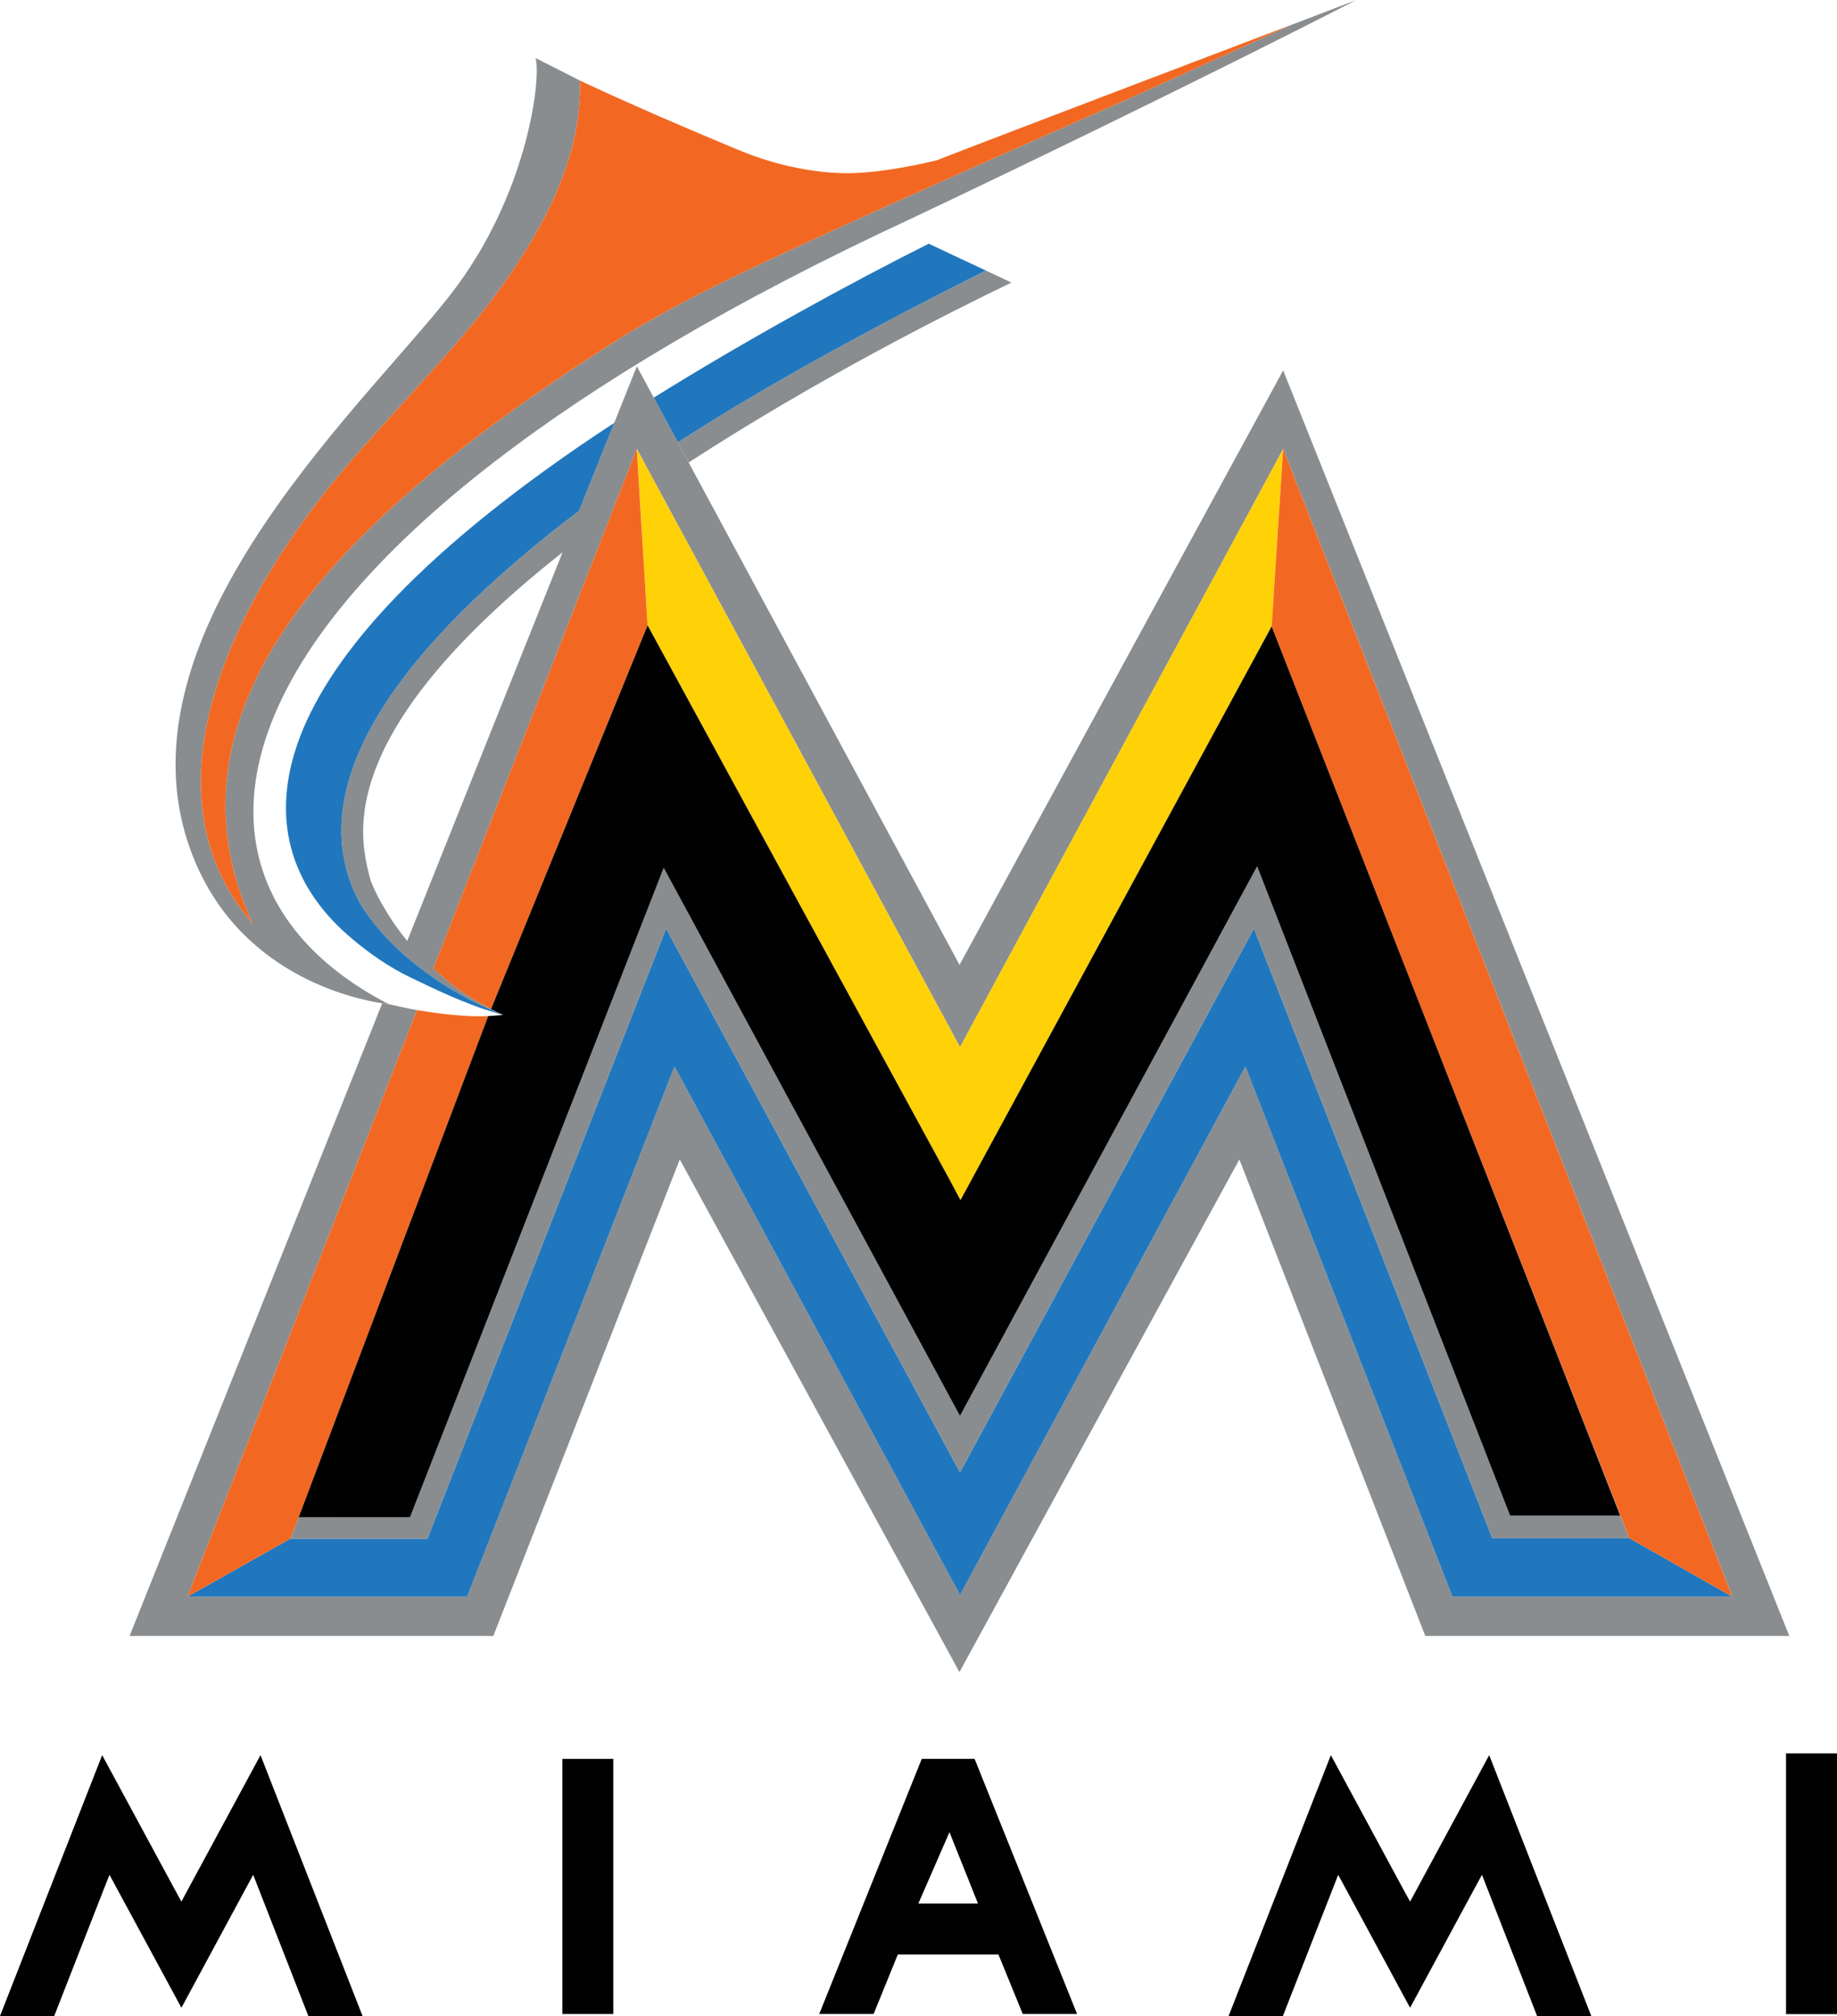 <?xml version="1.0" encoding="UTF-8" standalone="no"?>
<!-- Generator: Adobe Illustrator 15.0.2, SVG Export Plug-In . SVG Version: 6.00 Build 0)  -->

<svg
   xmlns:dc="http://purl.org/dc/elements/1.1/"
   xmlns:cc="http://creativecommons.org/ns#"
   xmlns:rdf="http://www.w3.org/1999/02/22-rdf-syntax-ns#"
   xmlns:svg="http://www.w3.org/2000/svg"
   xmlns="http://www.w3.org/2000/svg"
   xmlns:sodipodi="http://sodipodi.sourceforge.net/DTD/sodipodi-0.dtd"
   xmlns:inkscape="http://www.inkscape.org/namespaces/inkscape"
   version="1.1"
   id="Layer_1"
   x="0px"
   y="0px"
   width="201.315"
   height="220.885"
   viewBox="0 0 201.315 220.885"
   enable-background="new 0 0 200.963 220.5"
   xml:space="preserve"
   inkscape:version="0.48.4 r9939"
   sodipodi:docname="miami-marlins.svg"><defs
     id="defs49" /><sodipodi:namedview
     pagecolor="#ffffff"
     bordercolor="#666666"
     borderopacity="1"
     objecttolerance="10"
     gridtolerance="10"
     guidetolerance="10"
     inkscape:pageopacity="0"
     inkscape:pageshadow="2"
     inkscape:window-width="640"
     inkscape:window-height="480"
     id="namedview47"
     showgrid="false"
     inkscape:zoom="1.0702948"
     inkscape:cx="100.4815"
     inkscape:cy="110.635"
     inkscape:window-x="65"
     inkscape:window-y="24"
     inkscape:window-maximized="0"
     inkscape:current-layer="Layer_1" /><g
     id="g3"
     transform="translate(0,-1.4063449e-6)"><path
       d="m 135.821,127.034 20.377,52.209 h 39.889 L 140.621,40.581 105.154,105.715 75.47,50.675 l -3.83,-7.106 -1.848,-3.438 -2.477,6.202 -3.854,9.632 c -4.429,3.338 -8.193,6.554 -11.541,9.761 -15.234,14.61 -16.61,25.469 -12.546,33.102 0.618,1.042 1.347,2.042 2.162,2.999 3.006,3.519 7.177,6.406 11.136,8.294 0.1,0.045 0.192,0.091 0.295,0.131 0.21,0.103 0.427,0.201 0.64,0.295 0.269,0.117 0.782,0.339 1.137,0.491 0.167,0.071 0.309,0.128 0.358,0.15 0.006,0 0.016,0 0.034,0.007 -0.396,-0.17 -0.936,-0.436 -1.322,-0.635 l -0.003,0.001 v 10e-4 c -0.293,-0.148 -0.573,-0.311 -0.868,-0.468 -0.142,-0.083 -0.293,-0.165 -0.44,-0.25 -0.027,-0.018 -0.056,-0.035 -0.09,-0.049 -0.255,-0.155 -0.512,-0.313 -0.765,-0.468 -0.186,-0.119 -0.371,-0.239 -0.554,-0.361 -0.088,-0.055 -0.178,-0.116 -0.269,-0.18 -0.117,-0.081 -0.246,-0.159 -0.358,-0.238 -1.099,-0.763 -1.948,-1.509 -2.464,-1.977 -0.15,-0.134 -0.337,-0.319 -0.504,-0.479 l 19.403,-49.542 1.677,-4.28 1.207,-3.079 0.009,0.004 0.884,1.639 1.201,2.224 33.327,61.672 35.416,-65.536 49.223,125.742 H 159.18 l -22.695,-58.088 -31.277,57.896 -31.285,-57.896 -0.029,0.063 -0.269,0.699 v -0.011 l -22.43,57.338 H 20.542 L 45.7,110.673 c 0.078,0.019 0.163,0.029 0.244,0.042 -1.198,-0.214 -2.322,-0.455 -3.297,-0.686 -0.009,0 -0.018,0 -0.029,0 0.012,0 0.021,0.006 0.024,0.011 -0.036,-0.011 -0.306,-0.042 -0.745,-0.11 0,0 0,0 -0.01,0 l -27.685,69.312 h 39.86 l 20.435,-52.209 30.646,56.171 30.678,-56.17 z M 44.628,103.097 c -1.263,-1.553 -2.185,-3.002 -2.823,-4.14 C 40.999,97.51 40.648,96.563 40.648,96.563 40.362,95.611 40.115,94.512 39.94,93.248 38.47,82.539 48.471,70.916 61.645,60.521 l -17.017,42.576 z"
       id="path5"
       inkscape:connector-curvature="0"
       style="fill:#8a8d8f" /><path
       d="M 99.879,23.944 C 128.918,10.18 148.644,0.001 148.648,0 l -7.263,2.777 c -0.716,0.332 -16.045,7.324 -18.737,8.505 -15.892,6.979 -37.217,16.42 -46.07,20.939 -1.768,0.9 -4.632,2.464 -7.805,4.317 C 38.571,55.512 16.427,76.762 27.679,101.188 14.785,86.225 26.09,64.256 39.72,49.074 48.824,38.916 53.131,34.717 57.774,27.175 61.416,21.269 63.755,15.067 63.55,8.826 63.787,8.936 58.69,6.363 58.69,6.363 59.307,8.366 57.985,20.537 50.14,31.259 41.554,42.97 11.934,68.855 20.917,93.234 c 4.979,13.497 17.761,16.189 20.979,16.697 0.247,0.017 0.488,0.083 0.721,0.099 C 14.741,95.663 22.039,60.053 99.879,23.944 z"
       id="path7"
       inkscape:connector-curvature="0"
       style="fill:#8a8d8f" /><path
       d="M 75.471,50.675 C 89.418,41.602 103.743,34.376 110.84,30.962 l -2.8,-1.321 c -12.357,6.192 -22.244,11.654 -30.38,16.688 -1.16,0.719 -2.287,1.43 -3.38,2.134 l 1.191,2.212 z"
       id="path9"
       inkscape:connector-curvature="0"
       style="fill:#8a8d8f" /><path
       d="m 77.661,46.329 c 8.136,-5.034 18.022,-10.497 30.375,-16.688 l -4.245,-1.991 -2.008,-0.949 C 93.517,30.834 81.892,37.179 71.642,43.57 l 2.64,4.894 c 1.092,-0.706 2.219,-1.416 3.379,-2.135 z"
       id="path11"
       inkscape:connector-curvature="0"
       style="fill:#2177bd" /><path
       d="m 54.743,111.039 c -0.355,-0.151 -0.868,-0.374 -1.137,-0.491 -0.212,-0.094 -0.429,-0.192 -0.64,-0.295 -0.103,-0.04 -0.195,-0.086 -0.294,-0.131 -3.959,-1.889 -8.129,-4.776 -11.136,-8.294 -0.814,-0.957 -1.544,-1.957 -2.162,-2.999 -4.063,-7.633 -2.688,-18.492 12.546,-33.102 3.348,-3.208 7.112,-6.423 11.541,-9.761 l 3.854,-9.632 c -1.37,0.891 -2.706,1.784 -3.977,2.659 -38.734,26.646 -35.784,44.605 -24.822,53.804 1.919,1.641 4.12,3.163 6.335,4.233 3.048,1.474 5.939,2.846 9.023,3.807 0.355,0.107 0.705,0.193 1.056,0.314 0.032,0.001 0.121,0.031 0.182,0.053 l 0.005,-0.002 c -0.04,-0.022 -0.189,-0.087 -0.374,-0.163 z"
       id="path13"
       inkscape:connector-curvature="0"
       style="fill:#2177bd" /><path
       d="M 39.72,49.074 C 26.09,64.257 14.785,86.225 27.679,101.188 16.428,76.762 38.571,55.512 68.773,36.538 c 3.173,-1.853 6.038,-3.417 7.805,-4.317 8.853,-4.519 30.178,-13.96 46.07,-20.939 2.692,-1.181 18.021,-8.173 18.737,-8.505 0.017,-0.007 0.032,-0.015 0.032,-0.015 0,0 -32.324,12.281 -38.755,14.797 -0.087,0.03 0,0 -0.029,0.009 -3.055,0.749 -7.373,1.518 -10.456,1.399 C 89.728,18.895 85.573,18.381 80.859,16.402 79.445,15.805 71.197,12.403 64.25,9.152 64.018,9.043 63.786,8.936 63.55,8.826 63.755,15.067 61.416,21.269 57.774,27.175 53.13,34.716 48.824,38.916 39.72,49.074 z"
       id="path15"
       inkscape:connector-curvature="0"
       style="fill:#f26822" /><polygon
       points="70.967,68.513 103.969,129.081 105.257,131.493 106.564,129.081 139.358,68.63 139.361,68.646 140.621,49.198 105.205,114.734 71.877,53.061 70.676,50.837 69.792,49.198 69.921,51.347 70.102,54.284 70.838,66.481 70.967,68.519 "
       id="polygon17"
       style="fill:#ffd107" /><polygon
       points="32.724,166.244 32.721,166.247 44.927,166.244 "
       id="polygon19"
       style="fill:#2177bd" /><polygon
       points="105.199,155.14 106.568,152.61 105.199,155.137 103.839,152.615 "
       id="polygon21"
       style="fill:#2177bd" /><polygon
       points="137.415,101.727 105.205,161.32 72.995,101.727 46.84,168.589 31.811,168.589 32.119,167.795 31.808,168.589 20.542,174.94 51.195,174.94 73.625,117.602 73.894,116.915 73.922,116.851 105.208,174.747 136.484,116.851 159.179,174.94 189.843,174.94 178.56,168.528 178.493,168.367 178.56,168.528 163.537,168.528 "
       id="polygon23"
       style="fill:#2177bd" /><polygon
       points="178.493,168.367 156.042,111.2 177.055,164.809 177.546,166.068 "
       id="polygon25"
       style="fill:#2177bd" /><polygon
       points="137.415,101.727 163.537,168.528 178.56,168.528 178.493,168.367 177.546,166.068 177.546,166.068 165.492,166.068 137.767,94.921 106.568,152.61 105.199,155.14 103.839,152.615 72.734,95.083 44.927,166.244 32.721,166.247 32.119,167.795 31.811,168.589 46.84,168.589 72.995,101.727 105.205,161.32 "
       id="polygon27"
       style="fill:#8a8d8f" /><path
       d="m 70.838,66.481 -0.746,-12.193 -0.177,-2.937 -0.131,-2.158 -1.208,3.079 -1.676,4.28 -19.403,49.542 c 0.167,0.16 0.354,0.345 0.504,0.479 0.517,0.468 1.366,1.214 2.464,1.977 0.106,0.077 0.229,0.154 0.345,0.229 0.02,0.015 0.046,0.032 0.071,0.044 0.065,0.048 0.137,0.096 0.211,0.144 0.183,0.122 0.368,0.242 0.555,0.361 0.252,0.155 0.51,0.313 0.765,0.468 0.033,0.014 0.062,0.032 0.089,0.049 0.12,0.069 0.241,0.135 0.361,0.202 0.08,0.047 0.162,0.086 0.241,0.131 0.234,0.13 0.465,0.259 0.706,0.383 L 70.965,68.518 70.838,66.481 z"
       id="path29"
       inkscape:connector-curvature="0"
       style="fill:#f26822" /><path
       d="m 20.542,174.94 11.266,-6.351 0.311,-0.794 0.602,-1.548 0.003,-0.002 h -0.003 l 0.016,-0.022 20.762,-54.894 c 0.006,0 0.01,-0.006 0.01,-0.006 -0.188,0.009 -0.378,0.018 -0.566,0.02 -0.15,0.004 -0.293,0.004 -0.443,0.004 -2.277,-0.011 -4.531,-0.312 -6.556,-0.631 -0.081,-0.013 -0.166,-0.023 -0.244,-0.042 L 20.542,174.94 z"
       id="path31"
       inkscape:connector-curvature="0"
       style="fill:#f26822" /><polygon
       points="189.843,174.94 140.621,49.198 139.361,68.646 156.042,111.2 178.493,168.367 178.56,168.528 "
       id="polygon33"
       style="fill:#f26822" /><path
       d="m 32.737,166.221 -0.016,0.023 h 0.003 12.204 l 27.807,-71.162 31.105,57.533 1.36,2.521 1.369,-2.527 31.198,-57.689 27.725,71.147 h 12.055 l 0,0 -0.491,-1.259 -21.013,-53.608 -16.681,-42.554 -0.003,-0.016 -32.794,60.451 -1.307,2.412 -1.288,-2.412 -33.003,-60.568 v 0.006 l -17.156,42.043 0.003,-10e-4 c 0.386,0.199 0.926,0.465 1.322,0.635 -0.018,-0.007 -0.028,-0.009 -0.034,-0.007 -0.049,-0.021 -0.19,-0.079 -0.358,-0.15 0.185,0.077 0.333,0.142 0.374,0.162 l -0.004,0.002 h -10e-4 c -0.106,0 -1.052,0.098 -1.603,0.12 0,0 -0.004,0.006 -0.01,0.006 l -20.763,54.892 z"
       id="path35"
       inkscape:connector-curvature="0"
       style="fill:#010101" /><rect
       x="61.628"
       y="192.712"
       width="5.581"
       height="27.953"
       id="rect37"
       style="fill:#010101" /><polygon
       points="145.848,192.302 134.642,220.885 140.591,220.885 146.044,206.968 146.65,205.413 147.448,206.881 154.529,219.981 161.607,206.881 162.405,205.413 163.014,206.968 168.449,220.885 174.387,220.885 163.199,192.302 155.21,207.092 154.529,208.351 153.838,207.092 "
       id="polygon39"
       style="fill:#010101" /><path
       d="m 101.014,192.712 -11.236,27.953 h 5.96 l 2.651,-6.518 h 11.032 l 2.663,6.518 h 5.952 l -11.231,-27.953 h -5.791 z m -0.372,15.844 3.41,-7.812 3.123,7.812 h -6.533 z"
       id="path41"
       inkscape:connector-curvature="0"
       style="fill:#010101" /><rect
       x="195.729"
       y="192.109"
       width="5.586"
       height="28.568"
       id="rect43"
       style="fill:#010101" /><polygon
       points="11.197,192.302 0,220.885 5.94,220.885 11.383,206.968 11.999,205.413 12.792,206.881 19.881,219.981 26.952,206.881 27.747,205.413 28.354,206.968 33.792,220.885 39.732,220.885 28.549,192.302 20.554,207.092 19.881,208.351 19.192,207.092 "
       id="polygon45"
       style="fill:#010101" /></g></svg>